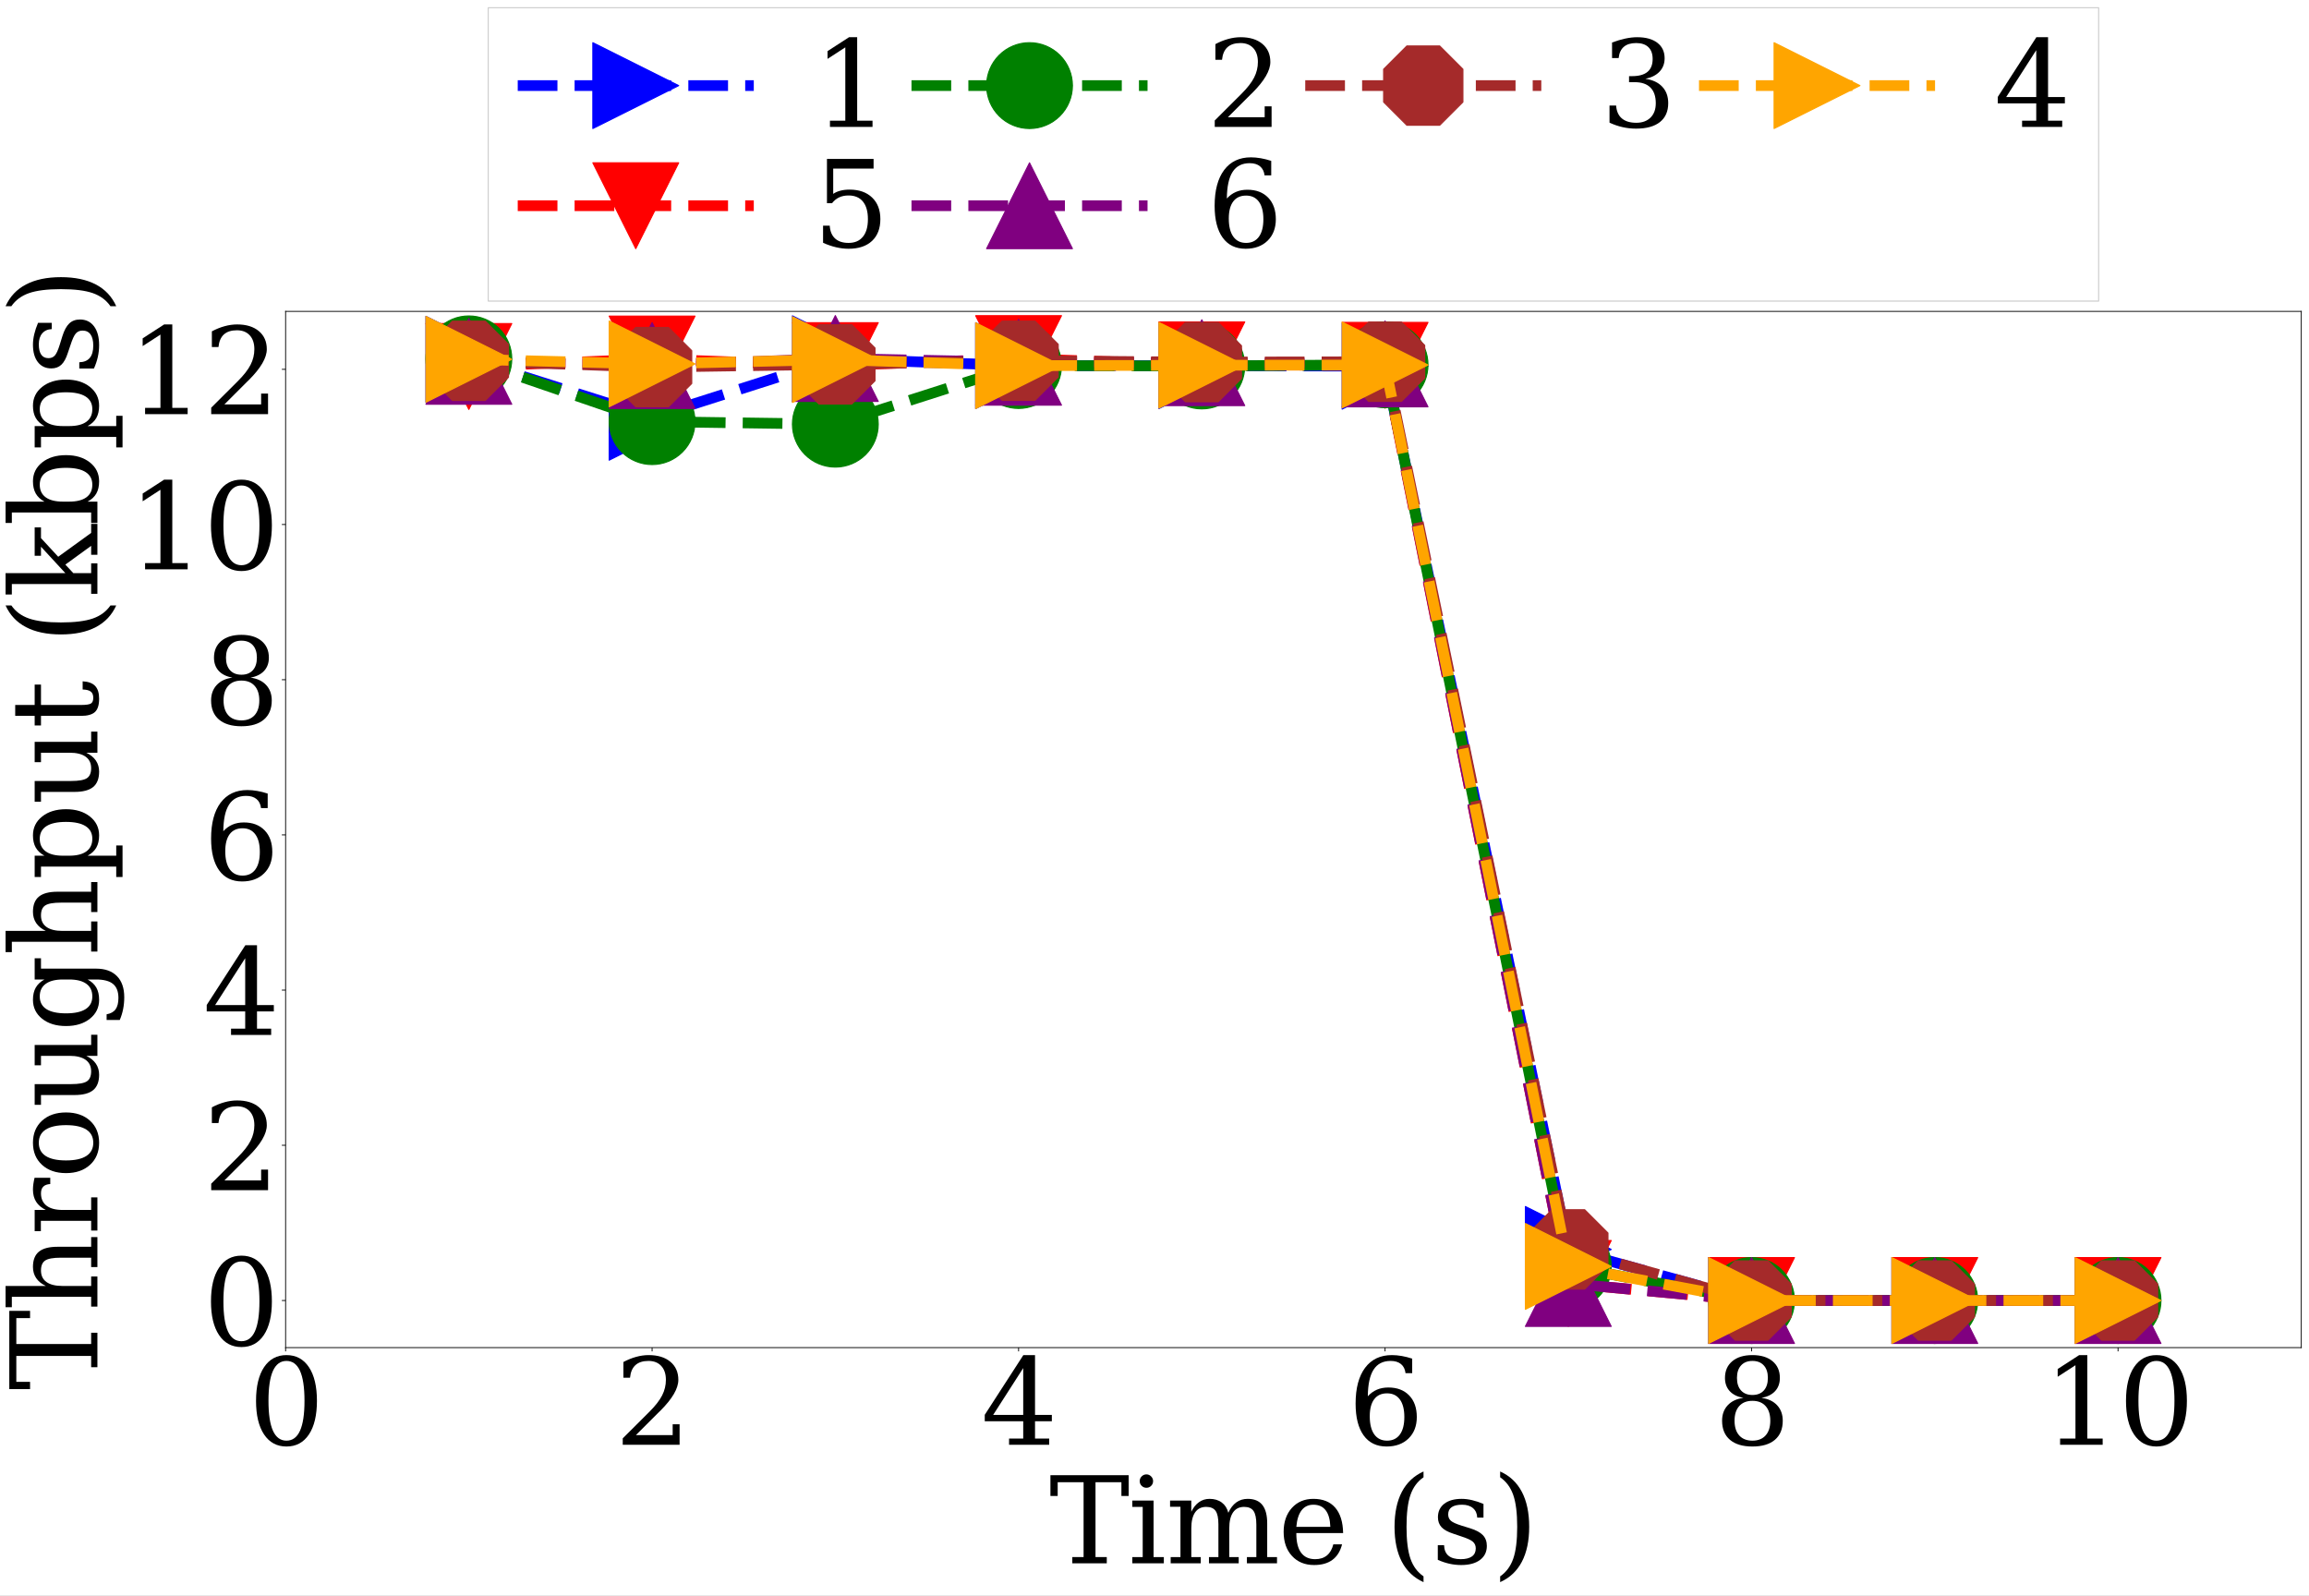 <?xml version="1.0" encoding="utf-8" standalone="no"?>
<!DOCTYPE svg PUBLIC "-//W3C//DTD SVG 1.1//EN"
  "http://www.w3.org/Graphics/SVG/1.1/DTD/svg11.dtd">
<svg xmlns:xlink="http://www.w3.org/1999/xlink" width="2152.038pt" height="1487.097pt" viewBox="0 0 2152.038 1487.097" xmlns="http://www.w3.org/2000/svg" version="1.1">
 <rect x="0" y="0" width="2152.038" height="1487.097" fill="#333333" stroke="none"/>
 <defs>
  <style type="text/css">*{stroke-linejoin: round; stroke-linecap: butt}</style>
 </defs>
 <g id="figure_1">
  <g id="patch_1">
   <path d="M 0 1487.097 
L 2152.038 1487.097 
L 2152.038 0 
L 0 0 
z
" style="fill: #ffffff; stroke: #ffffff; stroke-linejoin: miter"/>
  </g>
  <g id="axes_1">
   <g id="patch_2">
    <path d="M 266.198 1255.979 
L 2144.838 1255.979 
L 2144.838 290.217 
L 266.198 290.217 
z
" style="fill: #ffffff"/>
   </g>
   <g id="matplotlib.axis_1">
    <g id="xtick_1">
     <g id="line2d_1">
      <defs>
       <path id="mc9af93e0f9" d="M 0 0 
L 0 3.5 
" style="stroke: #000000; stroke-width: 0.8"/>
      </defs>
      <g>
       <use xlink:href="#mc9af93e0f9" x="266.198" y="1255.979" style="stroke: #000000; stroke-width: 0.8"/>
      </g>
     </g>
     <g id="text_1">
      <!-- 0 -->
      <g transform="translate(231.205 1346.562) scale(1.1 -1.1)">
       <defs>
        <path id="DejaVuSerif-30" d="M 2034 219 
Q 2513 219 2750 744 
Q 2988 1269 2988 2328 
Q 2988 3391 2750 3916 
Q 2513 4441 2034 4441 
Q 1556 4441 1318 3916 
Q 1081 3391 1081 2328 
Q 1081 1269 1318 744 
Q 1556 219 2034 219 
z
M 2034 -91 
Q 1275 -91 848 546 
Q 422 1184 422 2328 
Q 422 3475 848 4112 
Q 1275 4750 2034 4750 
Q 2797 4750 3222 4112 
Q 3647 3475 3647 2328 
Q 3647 1184 3222 546 
Q 2797 -91 2034 -91 
z
" transform="scale(0.016)"/>
       </defs>
       <use xlink:href="#DejaVuSerif-30"/>
      </g>
     </g>
    </g>
    <g id="xtick_2">
     <g id="line2d_2">
      <g>
       <use xlink:href="#mc9af93e0f9" x="607.769" y="1255.979" style="stroke: #000000; stroke-width: 0.8"/>
      </g>
     </g>
     <g id="text_2">
      <!-- 2 -->
      <g transform="translate(572.776 1346.562) scale(1.1 -1.1)">
       <defs>
        <path id="DejaVuSerif-32" d="M 819 3553 
L 469 3553 
L 469 4384 
Q 803 4563 1142 4656 
Q 1481 4750 1806 4750 
Q 2534 4750 2956 4397 
Q 3378 4044 3378 3438 
Q 3378 2753 2422 1800 
Q 2347 1728 2309 1691 
L 1131 513 
L 3078 513 
L 3078 1088 
L 3444 1088 
L 3444 0 
L 434 0 
L 434 341 
L 1850 1753 
Q 2319 2222 2519 2614 
Q 2719 3006 2719 3438 
Q 2719 3909 2473 4175 
Q 2228 4441 1797 4441 
Q 1350 4441 1106 4219 
Q 863 3997 819 3553 
z
" transform="scale(0.016)"/>
       </defs>
       <use xlink:href="#DejaVuSerif-32"/>
      </g>
     </g>
    </g>
    <g id="xtick_3">
     <g id="line2d_3">
      <g>
       <use xlink:href="#mc9af93e0f9" x="949.34" y="1255.979" style="stroke: #000000; stroke-width: 0.8"/>
      </g>
     </g>
     <g id="text_3">
      <!-- 4 -->
      <g transform="translate(914.347 1346.562) scale(1.1 -1.1)">
       <defs>
        <path id="DejaVuSerif-34" d="M 2234 1581 
L 2234 4063 
L 641 1581 
L 2234 1581 
z
M 3609 0 
L 1484 0 
L 1484 331 
L 2234 331 
L 2234 1247 
L 197 1247 
L 197 1588 
L 2241 4750 
L 2859 4750 
L 2859 1581 
L 3750 1581 
L 3750 1247 
L 2859 1247 
L 2859 331 
L 3609 331 
L 3609 0 
z
" transform="scale(0.016)"/>
       </defs>
       <use xlink:href="#DejaVuSerif-34"/>
      </g>
     </g>
    </g>
    <g id="xtick_4">
     <g id="line2d_4">
      <g>
       <use xlink:href="#mc9af93e0f9" x="1290.911" y="1255.979" style="stroke: #000000; stroke-width: 0.8"/>
      </g>
     </g>
     <g id="text_4">
      <!-- 6 -->
      <g transform="translate(1255.917 1346.562) scale(1.1 -1.1)">
       <defs>
        <path id="DejaVuSerif-36" d="M 2094 219 
Q 2534 219 2771 542 
Q 3009 866 3009 1472 
Q 3009 2078 2771 2401 
Q 2534 2725 2094 2725 
Q 1647 2725 1412 2412 
Q 1178 2100 1178 1509 
Q 1178 888 1415 553 
Q 1653 219 2094 219 
z
M 1075 2569 
Q 1288 2803 1556 2918 
Q 1825 3034 2163 3034 
Q 2859 3034 3264 2615 
Q 3669 2197 3669 1472 
Q 3669 763 3233 336 
Q 2797 -91 2069 -91 
Q 1278 -91 853 498 
Q 428 1088 428 2181 
Q 428 3406 931 4078 
Q 1434 4750 2350 4750 
Q 2597 4750 2869 4703 
Q 3141 4656 3425 4563 
L 3425 3794 
L 3072 3794 
Q 3034 4109 2831 4275 
Q 2628 4441 2284 4441 
Q 1678 4441 1381 3981 
Q 1084 3522 1075 2569 
z
" transform="scale(0.016)"/>
       </defs>
       <use xlink:href="#DejaVuSerif-36"/>
      </g>
     </g>
    </g>
    <g id="xtick_5">
     <g id="line2d_5">
      <g>
       <use xlink:href="#mc9af93e0f9" x="1632.482" y="1255.979" style="stroke: #000000; stroke-width: 0.8"/>
      </g>
     </g>
     <g id="text_5">
      <!-- 8 -->
      <g transform="translate(1597.488 1346.562) scale(1.1 -1.1)">
       <defs>
        <path id="DejaVuSerif-38" d="M 2981 1275 
Q 2981 1775 2732 2051 
Q 2484 2328 2034 2328 
Q 1584 2328 1336 2051 
Q 1088 1775 1088 1275 
Q 1088 772 1336 495 
Q 1584 219 2034 219 
Q 2484 219 2732 495 
Q 2981 772 2981 1275 
z
M 2853 3541 
Q 2853 3966 2637 4203 
Q 2422 4441 2034 4441 
Q 1650 4441 1433 4203 
Q 1216 3966 1216 3541 
Q 1216 3113 1433 2875 
Q 1650 2638 2034 2638 
Q 2422 2638 2637 2875 
Q 2853 3113 2853 3541 
z
M 2516 2484 
Q 3047 2413 3344 2092 
Q 3641 1772 3641 1275 
Q 3641 619 3225 264 
Q 2809 -91 2034 -91 
Q 1263 -91 845 264 
Q 428 619 428 1275 
Q 428 1772 725 2092 
Q 1022 2413 1556 2484 
Q 1084 2569 832 2842 
Q 581 3116 581 3541 
Q 581 4103 968 4426 
Q 1356 4750 2034 4750 
Q 2713 4750 3100 4426 
Q 3488 4103 3488 3541 
Q 3488 3116 3236 2842 
Q 2984 2569 2516 2484 
z
" transform="scale(0.016)"/>
       </defs>
       <use xlink:href="#DejaVuSerif-38"/>
      </g>
     </g>
    </g>
    <g id="xtick_6">
     <g id="line2d_6">
      <g>
       <use xlink:href="#mc9af93e0f9" x="1974.053" y="1255.979" style="stroke: #000000; stroke-width: 0.8"/>
      </g>
     </g>
     <g id="text_6">
      <!-- 10 -->
      <g transform="translate(1904.065 1346.562) scale(1.1 -1.1)">
       <defs>
        <path id="DejaVuSerif-31" d="M 909 0 
L 909 331 
L 1722 331 
L 1722 4213 
L 781 3603 
L 781 4013 
L 1919 4750 
L 2350 4750 
L 2350 331 
L 3163 331 
L 3163 0 
L 909 0 
z
" transform="scale(0.016)"/>
       </defs>
       <use xlink:href="#DejaVuSerif-31"/>
       <use xlink:href="#DejaVuSerif-30" x="63.623"/>
      </g>
     </g>
    </g>
    <g id="text_7">
     <!-- Time (s) -->
     <g transform="translate(977.913 1457.021) scale(1.1 -1.1)">
      <defs>
       <path id="DejaVuSerif-54" d="M 1222 0 
L 1222 331 
L 1819 331 
L 1819 4294 
L 447 4294 
L 447 3566 
L 63 3566 
L 63 4666 
L 4206 4666 
L 4206 3566 
L 3822 3566 
L 3822 4294 
L 2450 4294 
L 2450 331 
L 3047 331 
L 3047 0 
L 1222 0 
z
" transform="scale(0.016)"/>
       <path id="DejaVuSerif-69" d="M 622 4353 
Q 622 4497 726 4603 
Q 831 4709 978 4709 
Q 1122 4709 1226 4603 
Q 1331 4497 1331 4353 
Q 1331 4206 1228 4103 
Q 1125 4000 978 4000 
Q 831 4000 726 4103 
Q 622 4206 622 4353 
z
M 1356 331 
L 1900 331 
L 1900 0 
L 231 0 
L 231 331 
L 781 331 
L 781 2988 
L 231 2988 
L 231 3322 
L 1356 3322 
L 1356 331 
z
" transform="scale(0.016)"/>
       <path id="DejaVuSerif-6d" d="M 3316 2675 
Q 3481 3041 3739 3227 
Q 3997 3413 4341 3413 
Q 4863 3413 5119 3089 
Q 5375 2766 5375 2113 
L 5375 331 
L 5894 331 
L 5894 0 
L 4300 0 
L 4300 331 
L 4800 331 
L 4800 2047 
Q 4800 2556 4650 2772 
Q 4500 2988 4153 2988 
Q 3769 2988 3567 2697 
Q 3366 2406 3366 1850 
L 3366 331 
L 3866 331 
L 3866 0 
L 2291 0 
L 2291 331 
L 2791 331 
L 2791 2069 
Q 2791 2566 2641 2777 
Q 2491 2988 2144 2988 
Q 1759 2988 1557 2697 
Q 1356 2406 1356 1850 
L 1356 331 
L 1856 331 
L 1856 0 
L 263 0 
L 263 331 
L 781 331 
L 781 2994 
L 231 2994 
L 231 3322 
L 1356 3322 
L 1356 2731 
Q 1516 3063 1762 3238 
Q 2009 3413 2322 3413 
Q 2709 3413 2968 3220 
Q 3228 3028 3316 2675 
z
" transform="scale(0.016)"/>
       <path id="DejaVuSerif-65" d="M 3469 1600 
L 991 1600 
L 991 1575 
Q 991 903 1244 561 
Q 1497 219 1991 219 
Q 2369 219 2611 417 
Q 2853 616 2950 1006 
L 3413 1006 
Q 3275 459 2904 184 
Q 2534 -91 1931 -91 
Q 1203 -91 761 389 
Q 319 869 319 1663 
Q 319 2450 753 2931 
Q 1188 3413 1894 3413 
Q 2647 3413 3050 2948 
Q 3453 2484 3469 1600 
z
M 2791 1931 
Q 2772 2513 2545 2808 
Q 2319 3103 1894 3103 
Q 1497 3103 1269 2806 
Q 1041 2509 991 1931 
L 2791 1931 
z
" transform="scale(0.016)"/>
       <path id="DejaVuSerif-20" transform="scale(0.016)"/>
       <path id="DejaVuSerif-28" d="M 2041 -997 
Q 1281 -656 893 83 
Q 506 822 506 1931 
Q 506 3044 893 3783 
Q 1281 4522 2041 4863 
L 2041 4556 
Q 1559 4225 1350 3623 
Q 1141 3022 1141 1931 
Q 1141 844 1350 242 
Q 1559 -359 2041 -691 
L 2041 -997 
z
" transform="scale(0.016)"/>
       <path id="DejaVuSerif-73" d="M 359 184 
L 359 959 
L 691 959 
Q 703 588 923 403 
Q 1144 219 1575 219 
Q 1963 219 2166 364 
Q 2369 509 2369 788 
Q 2369 1006 2220 1140 
Q 2072 1275 1594 1428 
L 1178 1569 
Q 750 1706 558 1912 
Q 366 2119 366 2438 
Q 366 2894 700 3153 
Q 1034 3413 1625 3413 
Q 1888 3413 2178 3344 
Q 2469 3275 2778 3144 
L 2778 2419 
L 2447 2419 
Q 2434 2741 2221 2922 
Q 2009 3103 1644 3103 
Q 1281 3103 1095 2975 
Q 909 2847 909 2591 
Q 909 2381 1050 2254 
Q 1191 2128 1613 1997 
L 2069 1856 
Q 2541 1709 2748 1489 
Q 2956 1269 2956 922 
Q 2956 450 2595 179 
Q 2234 -91 1600 -91 
Q 1278 -91 972 -22 
Q 666 47 359 184 
z
" transform="scale(0.016)"/>
       <path id="DejaVuSerif-29" d="M 453 -997 
L 453 -691 
Q 934 -359 1145 242 
Q 1356 844 1356 1931 
Q 1356 3022 1145 3623 
Q 934 4225 453 4556 
L 453 4863 
Q 1216 4522 1603 3783 
Q 1991 3044 1991 1931 
Q 1991 822 1603 83 
Q 1216 -656 453 -997 
z
" transform="scale(0.016)"/>
      </defs>
      <use xlink:href="#DejaVuSerif-54"/>
      <use xlink:href="#DejaVuSerif-69" x="66.699"/>
      <use xlink:href="#DejaVuSerif-6d" x="98.682"/>
      <use xlink:href="#DejaVuSerif-65" x="193.506"/>
      <use xlink:href="#DejaVuSerif-20" x="252.686"/>
      <use xlink:href="#DejaVuSerif-28" x="284.473"/>
      <use xlink:href="#DejaVuSerif-73" x="323.486"/>
      <use xlink:href="#DejaVuSerif-29" x="374.805"/>
     </g>
    </g>
   </g>
   <g id="matplotlib.axis_2">
    <g id="ytick_1">
     <g id="line2d_7">
      <defs>
       <path id="mf3b4b99e8b" d="M 0 0 
L -3.5 0 
" style="stroke: #000000; stroke-width: 0.8"/>
      </defs>
      <g>
       <use xlink:href="#mf3b4b99e8b" x="266.198" y="1212.08" style="stroke: #000000; stroke-width: 0.8"/>
      </g>
     </g>
     <g id="text_8">
      <!-- 0 -->
      <g transform="translate(189.211 1253.872) scale(1.1 -1.1)">
       <use xlink:href="#DejaVuSerif-30"/>
      </g>
     </g>
    </g>
    <g id="ytick_2">
     <g id="line2d_8">
      <g>
       <use xlink:href="#mf3b4b99e8b" x="266.198" y="1067.431" style="stroke: #000000; stroke-width: 0.8"/>
      </g>
     </g>
     <g id="text_9">
      <!-- 2 -->
      <g transform="translate(189.211 1109.223) scale(1.1 -1.1)">
       <use xlink:href="#DejaVuSerif-32"/>
      </g>
     </g>
    </g>
    <g id="ytick_3">
     <g id="line2d_9">
      <g>
       <use xlink:href="#mf3b4b99e8b" x="266.198" y="922.782" style="stroke: #000000; stroke-width: 0.8"/>
      </g>
     </g>
     <g id="text_10">
      <!-- 4 -->
      <g transform="translate(189.211 964.573) scale(1.1 -1.1)">
       <use xlink:href="#DejaVuSerif-34"/>
      </g>
     </g>
    </g>
    <g id="ytick_4">
     <g id="line2d_10">
      <g>
       <use xlink:href="#mf3b4b99e8b" x="266.198" y="778.133" style="stroke: #000000; stroke-width: 0.8"/>
      </g>
     </g>
     <g id="text_11">
      <!-- 6 -->
      <g transform="translate(189.211 819.924) scale(1.1 -1.1)">
       <use xlink:href="#DejaVuSerif-36"/>
      </g>
     </g>
    </g>
    <g id="ytick_5">
     <g id="line2d_11">
      <g>
       <use xlink:href="#mf3b4b99e8b" x="266.198" y="633.484" style="stroke: #000000; stroke-width: 0.8"/>
      </g>
     </g>
     <g id="text_12">
      <!-- 8 -->
      <g transform="translate(189.211 675.275) scale(1.1 -1.1)">
       <use xlink:href="#DejaVuSerif-38"/>
      </g>
     </g>
    </g>
    <g id="ytick_6">
     <g id="line2d_12">
      <g>
       <use xlink:href="#mf3b4b99e8b" x="266.198" y="488.834" style="stroke: #000000; stroke-width: 0.8"/>
      </g>
     </g>
     <g id="text_13">
      <!-- 10 -->
      <g transform="translate(119.223 530.626) scale(1.1 -1.1)">
       <use xlink:href="#DejaVuSerif-31"/>
       <use xlink:href="#DejaVuSerif-30" x="63.623"/>
      </g>
     </g>
    </g>
    <g id="ytick_7">
     <g id="line2d_13">
      <g>
       <use xlink:href="#mf3b4b99e8b" x="266.198" y="344.185" style="stroke: #000000; stroke-width: 0.8"/>
      </g>
     </g>
     <g id="text_14">
      <!-- 12 -->
      <g transform="translate(119.223 385.977) scale(1.1 -1.1)">
       <use xlink:href="#DejaVuSerif-31"/>
       <use xlink:href="#DejaVuSerif-32" x="63.623"/>
      </g>
     </g>
    </g>
    <g id="text_15">
     <!-- Throughput (kbps) -->
     <g transform="translate(90.783 1295.761) rotate(-90) scale(1.1 -1.1)">
      <defs>
       <path id="DejaVuSerif-68" d="M 263 0 
L 263 331 
L 781 331 
L 781 4531 
L 231 4531 
L 231 4863 
L 1356 4863 
L 1356 2731 
Q 1516 3069 1770 3241 
Q 2025 3413 2363 3413 
Q 2913 3413 3172 3097 
Q 3431 2781 3431 2113 
L 3431 331 
L 3944 331 
L 3944 0 
L 2356 0 
L 2356 331 
L 2853 331 
L 2853 1931 
Q 2853 2541 2704 2764 
Q 2556 2988 2175 2988 
Q 1775 2988 1565 2697 
Q 1356 2406 1356 1850 
L 1356 331 
L 1856 331 
L 1856 0 
L 263 0 
z
" transform="scale(0.016)"/>
       <path id="DejaVuSerif-72" d="M 3059 3328 
L 3059 2497 
L 2728 2497 
Q 2713 2744 2591 2866 
Q 2469 2988 2234 2988 
Q 1809 2988 1582 2694 
Q 1356 2400 1356 1850 
L 1356 331 
L 2022 331 
L 2022 0 
L 263 0 
L 263 331 
L 781 331 
L 781 2994 
L 231 2994 
L 231 3322 
L 1356 3322 
L 1356 2731 
Q 1525 3078 1790 3245 
Q 2056 3413 2438 3413 
Q 2578 3413 2733 3391 
Q 2888 3369 3059 3328 
z
" transform="scale(0.016)"/>
       <path id="DejaVuSerif-6f" d="M 1925 219 
Q 2388 219 2623 584 
Q 2859 950 2859 1663 
Q 2859 2375 2623 2739 
Q 2388 3103 1925 3103 
Q 1463 3103 1227 2739 
Q 991 2375 991 1663 
Q 991 950 1228 584 
Q 1466 219 1925 219 
z
M 1925 -91 
Q 1200 -91 759 389 
Q 319 869 319 1663 
Q 319 2456 758 2934 
Q 1197 3413 1925 3413 
Q 2653 3413 3092 2934 
Q 3531 2456 3531 1663 
Q 3531 869 3092 389 
Q 2653 -91 1925 -91 
z
" transform="scale(0.016)"/>
       <path id="DejaVuSerif-75" d="M 2266 3322 
L 3341 3322 
L 3341 331 
L 3884 331 
L 3884 0 
L 2766 0 
L 2766 588 
Q 2606 256 2353 82 
Q 2100 -91 1766 -91 
Q 1213 -91 952 223 
Q 691 538 691 1209 
L 691 2988 
L 172 2988 
L 172 3322 
L 1269 3322 
L 1269 1388 
Q 1269 781 1417 556 
Q 1566 331 1947 331 
Q 2347 331 2556 625 
Q 2766 919 2766 1478 
L 2766 2988 
L 2266 2988 
L 2266 3322 
z
" transform="scale(0.016)"/>
       <path id="DejaVuSerif-67" d="M 3359 2988 
L 3359 72 
Q 3359 -644 2965 -1033 
Q 2572 -1422 1844 -1422 
Q 1516 -1422 1216 -1362 
Q 916 -1303 641 -1184 
L 641 -488 
L 941 -488 
Q 997 -813 1206 -963 
Q 1416 -1113 1806 -1113 
Q 2313 -1113 2548 -827 
Q 2784 -541 2784 72 
L 2784 519 
Q 2616 206 2355 57 
Q 2094 -91 1709 -91 
Q 1097 -91 708 395 
Q 319 881 319 1663 
Q 319 2444 706 2928 
Q 1094 3413 1709 3413 
Q 2094 3413 2355 3264 
Q 2616 3116 2784 2803 
L 2784 3322 
L 3909 3322 
L 3909 2988 
L 3359 2988 
z
M 2784 1825 
Q 2784 2422 2554 2737 
Q 2325 3053 1888 3053 
Q 1444 3053 1217 2703 
Q 991 2353 991 1663 
Q 991 975 1217 622 
Q 1444 269 1888 269 
Q 2325 269 2554 583 
Q 2784 897 2784 1497 
L 2784 1825 
z
" transform="scale(0.016)"/>
       <path id="DejaVuSerif-70" d="M 1313 1825 
L 1313 1497 
Q 1313 897 1542 583 
Q 1772 269 2209 269 
Q 2650 269 2876 622 
Q 3103 975 3103 1663 
Q 3103 2353 2876 2703 
Q 2650 3053 2209 3053 
Q 1772 3053 1542 2737 
Q 1313 2422 1313 1825 
z
M 738 2988 
L 184 2988 
L 184 3322 
L 1313 3322 
L 1313 2803 
Q 1481 3116 1742 3264 
Q 2003 3413 2388 3413 
Q 3000 3413 3387 2928 
Q 3775 2444 3775 1663 
Q 3775 881 3387 395 
Q 3000 -91 2388 -91 
Q 2003 -91 1742 57 
Q 1481 206 1313 519 
L 1313 -997 
L 1856 -997 
L 1856 -1331 
L 184 -1331 
L 184 -997 
L 738 -997 
L 738 2988 
z
" transform="scale(0.016)"/>
       <path id="DejaVuSerif-74" d="M 691 2988 
L 184 2988 
L 184 3322 
L 691 3322 
L 691 4353 
L 1269 4353 
L 1269 3322 
L 2350 3322 
L 2350 2988 
L 1269 2988 
L 1269 878 
Q 1269 456 1350 337 
Q 1431 219 1650 219 
Q 1875 219 1978 351 
Q 2081 484 2088 781 
L 2522 781 
Q 2497 328 2275 118 
Q 2053 -91 1600 -91 
Q 1103 -91 897 129 
Q 691 350 691 878 
L 691 2988 
z
" transform="scale(0.016)"/>
       <path id="DejaVuSerif-6b" d="M 1831 0 
L 219 0 
L 219 331 
L 738 331 
L 738 4531 
L 184 4531 
L 184 4863 
L 1313 4863 
L 1313 1697 
L 2713 2988 
L 2234 2988 
L 2234 3322 
L 3738 3322 
L 3738 2988 
L 3169 2988 
L 2181 2075 
L 3444 331 
L 3922 331 
L 3922 0 
L 2284 0 
L 2284 331 
L 2759 331 
L 1766 1697 
L 1313 1275 
L 1313 331 
L 1831 331 
L 1831 0 
z
" transform="scale(0.016)"/>
       <path id="DejaVuSerif-62" d="M 738 331 
L 738 4531 
L 184 4531 
L 184 4863 
L 1313 4863 
L 1313 2803 
Q 1481 3116 1742 3264 
Q 2003 3413 2388 3413 
Q 3000 3413 3387 2928 
Q 3775 2444 3775 1663 
Q 3775 881 3387 395 
Q 3000 -91 2388 -91 
Q 2003 -91 1742 57 
Q 1481 206 1313 519 
L 1313 0 
L 184 0 
L 184 331 
L 738 331 
z
M 1313 1497 
Q 1313 897 1542 583 
Q 1772 269 2209 269 
Q 2650 269 2876 622 
Q 3103 975 3103 1663 
Q 3103 2353 2876 2703 
Q 2650 3053 2209 3053 
Q 1772 3053 1542 2737 
Q 1313 2422 1313 1825 
L 1313 1497 
z
" transform="scale(0.016)"/>
      </defs>
      <use xlink:href="#DejaVuSerif-54"/>
      <use xlink:href="#DejaVuSerif-68" x="66.699"/>
      <use xlink:href="#DejaVuSerif-72" x="131.104"/>
      <use xlink:href="#DejaVuSerif-6f" x="178.906"/>
      <use xlink:href="#DejaVuSerif-75" x="239.111"/>
      <use xlink:href="#DejaVuSerif-67" x="303.516"/>
      <use xlink:href="#DejaVuSerif-68" x="367.529"/>
      <use xlink:href="#DejaVuSerif-70" x="431.934"/>
      <use xlink:href="#DejaVuSerif-75" x="495.947"/>
      <use xlink:href="#DejaVuSerif-74" x="560.352"/>
      <use xlink:href="#DejaVuSerif-20" x="600.537"/>
      <use xlink:href="#DejaVuSerif-28" x="632.324"/>
      <use xlink:href="#DejaVuSerif-6b" x="671.338"/>
      <use xlink:href="#DejaVuSerif-62" x="731.934"/>
      <use xlink:href="#DejaVuSerif-70" x="795.947"/>
      <use xlink:href="#DejaVuSerif-73" x="859.961"/>
      <use xlink:href="#DejaVuSerif-29" x="911.279"/>
     </g>
    </g>
   </g>
   <g id="line2d_14">
    <path d="M 436.984 334.814 
L 607.769 388.876 
L 778.555 334.352 
L 949.34 340.783 
L 1120.126 340.83 
L 1290.911 341.291 
L 1461.697 1164.492 
L 1632.482 1212.08 
L 1803.268 1212.08 
L 1974.053 1212.08 
" clip-path="url(#p3bea5002f4)" style="fill: none; stroke-dasharray: 37,16; stroke-dashoffset: 0; stroke: #0000ff; stroke-width: 10"/>
    <defs>
     <path id="m8e61499fae" d="M 40 0 
L -40 -40 
L -40 40 
z
" style="stroke: #0000ff; stroke-linejoin: miter"/>
    </defs>
    <g clip-path="url(#p3bea5002f4)">
     <use xlink:href="#m8e61499fae" x="436.984" y="334.814" style="fill: #0000ff; stroke: #0000ff; stroke-linejoin: miter"/>
     <use xlink:href="#m8e61499fae" x="607.769" y="388.876" style="fill: #0000ff; stroke: #0000ff; stroke-linejoin: miter"/>
     <use xlink:href="#m8e61499fae" x="778.555" y="334.352" style="fill: #0000ff; stroke: #0000ff; stroke-linejoin: miter"/>
     <use xlink:href="#m8e61499fae" x="949.34" y="340.783" style="fill: #0000ff; stroke: #0000ff; stroke-linejoin: miter"/>
     <use xlink:href="#m8e61499fae" x="1120.126" y="340.83" style="fill: #0000ff; stroke: #0000ff; stroke-linejoin: miter"/>
     <use xlink:href="#m8e61499fae" x="1290.911" y="341.291" style="fill: #0000ff; stroke: #0000ff; stroke-linejoin: miter"/>
     <use xlink:href="#m8e61499fae" x="1461.697" y="1164.492" style="fill: #0000ff; stroke: #0000ff; stroke-linejoin: miter"/>
     <use xlink:href="#m8e61499fae" x="1632.482" y="1212.08" style="fill: #0000ff; stroke: #0000ff; stroke-linejoin: miter"/>
     <use xlink:href="#m8e61499fae" x="1803.268" y="1212.08" style="fill: #0000ff; stroke: #0000ff; stroke-linejoin: miter"/>
     <use xlink:href="#m8e61499fae" x="1974.053" y="1212.08" style="fill: #0000ff; stroke: #0000ff; stroke-linejoin: miter"/>
    </g>
   </g>
   <g id="line2d_15">
    <path d="M 436.984 341.581 
L 607.769 334.616 
L 778.555 340.737 
L 949.34 334.223 
L 1120.126 340.038 
L 1290.911 340.477 
L 1461.697 1196.188 
L 1632.482 1212.08 
L 1803.268 1212.08 
L 1974.053 1212.08 
" clip-path="url(#p3bea5002f4)" style="fill: none; stroke-dasharray: 37,16; stroke-dashoffset: 0; stroke: #ff0000; stroke-width: 10"/>
    <defs>
     <path id="m70a27fc5c2" d="M -0 40 
L 40 -40 
L -40 -40 
z
" style="stroke: #ff0000; stroke-linejoin: miter"/>
    </defs>
    <g clip-path="url(#p3bea5002f4)">
     <use xlink:href="#m70a27fc5c2" x="436.984" y="341.581" style="fill: #ff0000; stroke: #ff0000; stroke-linejoin: miter"/>
     <use xlink:href="#m70a27fc5c2" x="607.769" y="334.616" style="fill: #ff0000; stroke: #ff0000; stroke-linejoin: miter"/>
     <use xlink:href="#m70a27fc5c2" x="778.555" y="340.737" style="fill: #ff0000; stroke: #ff0000; stroke-linejoin: miter"/>
     <use xlink:href="#m70a27fc5c2" x="949.34" y="334.223" style="fill: #ff0000; stroke: #ff0000; stroke-linejoin: miter"/>
     <use xlink:href="#m70a27fc5c2" x="1120.126" y="340.038" style="fill: #ff0000; stroke: #ff0000; stroke-linejoin: miter"/>
     <use xlink:href="#m70a27fc5c2" x="1290.911" y="340.477" style="fill: #ff0000; stroke: #ff0000; stroke-linejoin: miter"/>
     <use xlink:href="#m70a27fc5c2" x="1461.697" y="1196.188" style="fill: #ff0000; stroke: #ff0000; stroke-linejoin: miter"/>
     <use xlink:href="#m70a27fc5c2" x="1632.482" y="1212.08" style="fill: #ff0000; stroke: #ff0000; stroke-linejoin: miter"/>
     <use xlink:href="#m70a27fc5c2" x="1803.268" y="1212.08" style="fill: #ff0000; stroke: #ff0000; stroke-linejoin: miter"/>
     <use xlink:href="#m70a27fc5c2" x="1974.053" y="1212.08" style="fill: #ff0000; stroke: #ff0000; stroke-linejoin: miter"/>
    </g>
   </g>
   <g id="line2d_16">
    <path d="M 436.984 334.468 
L 607.769 392.968 
L 778.555 395.329 
L 949.34 340.673 
L 1120.126 341.078 
L 1290.911 339.988 
L 1461.697 1180.256 
L 1632.482 1212.08 
L 1803.268 1212.08 
L 1974.053 1212.08 
" clip-path="url(#p3bea5002f4)" style="fill: none; stroke-dasharray: 37,16; stroke-dashoffset: 0; stroke: #008000; stroke-width: 10"/>
    <defs>
     <path id="m939ae65e16" d="M 0 40 
C 10.608 40 20.783 35.785 28.284 28.284 
C 35.785 20.783 40 10.608 40 0 
C 40 -10.608 35.785 -20.783 28.284 -28.284 
C 20.783 -35.785 10.608 -40 0 -40 
C -10.608 -40 -20.783 -35.785 -28.284 -28.284 
C -35.785 -20.783 -40 -10.608 -40 0 
C -40 10.608 -35.785 20.783 -28.284 28.284 
C -20.783 35.785 -10.608 40 0 40 
z
" style="stroke: #008000"/>
    </defs>
    <g clip-path="url(#p3bea5002f4)">
     <use xlink:href="#m939ae65e16" x="436.984" y="334.468" style="fill: #008000; stroke: #008000"/>
     <use xlink:href="#m939ae65e16" x="607.769" y="392.968" style="fill: #008000; stroke: #008000"/>
     <use xlink:href="#m939ae65e16" x="778.555" y="395.329" style="fill: #008000; stroke: #008000"/>
     <use xlink:href="#m939ae65e16" x="949.34" y="340.673" style="fill: #008000; stroke: #008000"/>
     <use xlink:href="#m939ae65e16" x="1120.126" y="341.078" style="fill: #008000; stroke: #008000"/>
     <use xlink:href="#m939ae65e16" x="1290.911" y="339.988" style="fill: #008000; stroke: #008000"/>
     <use xlink:href="#m939ae65e16" x="1461.697" y="1180.256" style="fill: #008000; stroke: #008000"/>
     <use xlink:href="#m939ae65e16" x="1632.482" y="1212.08" style="fill: #008000; stroke: #008000"/>
     <use xlink:href="#m939ae65e16" x="1803.268" y="1212.08" style="fill: #008000; stroke: #008000"/>
     <use xlink:href="#m939ae65e16" x="1974.053" y="1212.08" style="fill: #008000; stroke: #008000"/>
    </g>
   </g>
   <g id="line2d_17">
    <path d="M 436.984 336.753 
L 607.769 340.71 
L 778.555 334.115 
L 949.34 337.597 
L 1120.126 338.031 
L 1290.911 339.152 
L 1461.697 1196.216 
L 1632.482 1212.08 
L 1803.268 1212.08 
L 1974.053 1212.08 
" clip-path="url(#p3bea5002f4)" style="fill: none; stroke-dasharray: 37,16; stroke-dashoffset: 0; stroke: #800080; stroke-width: 10"/>
    <defs>
     <path id="me0f43bb4d9" d="M 0 -40 
L -40 40 
L 40 40 
z
" style="stroke: #800080; stroke-linejoin: miter"/>
    </defs>
    <g clip-path="url(#p3bea5002f4)">
     <use xlink:href="#me0f43bb4d9" x="436.984" y="336.753" style="fill: #800080; stroke: #800080; stroke-linejoin: miter"/>
     <use xlink:href="#me0f43bb4d9" x="607.769" y="340.71" style="fill: #800080; stroke: #800080; stroke-linejoin: miter"/>
     <use xlink:href="#me0f43bb4d9" x="778.555" y="334.115" style="fill: #800080; stroke: #800080; stroke-linejoin: miter"/>
     <use xlink:href="#me0f43bb4d9" x="949.34" y="337.597" style="fill: #800080; stroke: #800080; stroke-linejoin: miter"/>
     <use xlink:href="#me0f43bb4d9" x="1120.126" y="338.031" style="fill: #800080; stroke: #800080; stroke-linejoin: miter"/>
     <use xlink:href="#me0f43bb4d9" x="1290.911" y="339.152" style="fill: #800080; stroke: #800080; stroke-linejoin: miter"/>
     <use xlink:href="#me0f43bb4d9" x="1461.697" y="1196.216" style="fill: #800080; stroke: #800080; stroke-linejoin: miter"/>
     <use xlink:href="#me0f43bb4d9" x="1632.482" y="1212.08" style="fill: #800080; stroke: #800080; stroke-linejoin: miter"/>
     <use xlink:href="#me0f43bb4d9" x="1803.268" y="1212.08" style="fill: #800080; stroke: #800080; stroke-linejoin: miter"/>
     <use xlink:href="#me0f43bb4d9" x="1974.053" y="1212.08" style="fill: #800080; stroke: #800080; stroke-linejoin: miter"/>
    </g>
   </g>
   <g id="line2d_18">
    <path d="M 436.984 336.262 
L 607.769 342.147 
L 778.555 339.629 
L 949.34 336.192 
L 1120.126 337.497 
L 1290.911 337.161 
L 1461.697 1164.448 
L 1632.482 1212.08 
L 1803.268 1212.08 
L 1974.053 1212.08 
" clip-path="url(#p3bea5002f4)" style="fill: none; stroke-dasharray: 37,16; stroke-dashoffset: 0; stroke: #a52a2a; stroke-width: 10"/>
    <defs>
     <path id="mad281802a0" d="M -15.307 -36.955 
L -36.955 -15.307 
L -36.955 15.307 
L -15.307 36.955 
L 15.307 36.955 
L 36.955 15.307 
L 36.955 -15.307 
L 15.307 -36.955 
z
" style="stroke: #a52a2a; stroke-linejoin: miter"/>
    </defs>
    <g clip-path="url(#p3bea5002f4)">
     <use xlink:href="#mad281802a0" x="436.984" y="336.262" style="fill: #a52a2a; stroke: #a52a2a; stroke-linejoin: miter"/>
     <use xlink:href="#mad281802a0" x="607.769" y="342.147" style="fill: #a52a2a; stroke: #a52a2a; stroke-linejoin: miter"/>
     <use xlink:href="#mad281802a0" x="778.555" y="339.629" style="fill: #a52a2a; stroke: #a52a2a; stroke-linejoin: miter"/>
     <use xlink:href="#mad281802a0" x="949.34" y="336.192" style="fill: #a52a2a; stroke: #a52a2a; stroke-linejoin: miter"/>
     <use xlink:href="#mad281802a0" x="1120.126" y="337.497" style="fill: #a52a2a; stroke: #a52a2a; stroke-linejoin: miter"/>
     <use xlink:href="#mad281802a0" x="1290.911" y="337.161" style="fill: #a52a2a; stroke: #a52a2a; stroke-linejoin: miter"/>
     <use xlink:href="#mad281802a0" x="1461.697" y="1164.448" style="fill: #a52a2a; stroke: #a52a2a; stroke-linejoin: miter"/>
     <use xlink:href="#mad281802a0" x="1632.482" y="1212.08" style="fill: #a52a2a; stroke: #a52a2a; stroke-linejoin: miter"/>
     <use xlink:href="#mad281802a0" x="1803.268" y="1212.08" style="fill: #a52a2a; stroke: #a52a2a; stroke-linejoin: miter"/>
     <use xlink:href="#mad281802a0" x="1974.053" y="1212.08" style="fill: #a52a2a; stroke: #a52a2a; stroke-linejoin: miter"/>
    </g>
   </g>
   <g id="line2d_19">
    <path d="M 436.984 334.876 
L 607.769 339.166 
L 778.555 335.093 
L 949.34 340.81 
L 1120.126 340.436 
L 1290.911 340.168 
L 1461.697 1180.308 
L 1632.482 1212.08 
L 1803.268 1212.08 
L 1974.053 1212.08 
" clip-path="url(#p3bea5002f4)" style="fill: none; stroke-dasharray: 37,16; stroke-dashoffset: 0; stroke: #ffa500; stroke-width: 10"/>
    <defs>
     <path id="ma71feccbef" d="M 40 0 
L -40 -40 
L -40 40 
z
" style="stroke: #ffa500; stroke-linejoin: miter"/>
    </defs>
    <g clip-path="url(#p3bea5002f4)">
     <use xlink:href="#ma71feccbef" x="436.984" y="334.876" style="fill: #ffa500; stroke: #ffa500; stroke-linejoin: miter"/>
     <use xlink:href="#ma71feccbef" x="607.769" y="339.166" style="fill: #ffa500; stroke: #ffa500; stroke-linejoin: miter"/>
     <use xlink:href="#ma71feccbef" x="778.555" y="335.093" style="fill: #ffa500; stroke: #ffa500; stroke-linejoin: miter"/>
     <use xlink:href="#ma71feccbef" x="949.34" y="340.81" style="fill: #ffa500; stroke: #ffa500; stroke-linejoin: miter"/>
     <use xlink:href="#ma71feccbef" x="1120.126" y="340.436" style="fill: #ffa500; stroke: #ffa500; stroke-linejoin: miter"/>
     <use xlink:href="#ma71feccbef" x="1290.911" y="340.168" style="fill: #ffa500; stroke: #ffa500; stroke-linejoin: miter"/>
     <use xlink:href="#ma71feccbef" x="1461.697" y="1180.308" style="fill: #ffa500; stroke: #ffa500; stroke-linejoin: miter"/>
     <use xlink:href="#ma71feccbef" x="1632.482" y="1212.08" style="fill: #ffa500; stroke: #ffa500; stroke-linejoin: miter"/>
     <use xlink:href="#ma71feccbef" x="1803.268" y="1212.08" style="fill: #ffa500; stroke: #ffa500; stroke-linejoin: miter"/>
     <use xlink:href="#ma71feccbef" x="1974.053" y="1212.08" style="fill: #ffa500; stroke: #ffa500; stroke-linejoin: miter"/>
    </g>
   </g>
   <g id="patch_3">
    <path d="M 266.198 1255.979 
L 266.198 290.217 
" style="fill: none; stroke: #000000; stroke-width: 0.8; stroke-linejoin: miter; stroke-linecap: square"/>
   </g>
   <g id="patch_4">
    <path d="M 2144.838 1255.979 
L 2144.838 290.217 
" style="fill: none; stroke: #000000; stroke-width: 0.8; stroke-linejoin: miter; stroke-linecap: square"/>
   </g>
   <g id="patch_5">
    <path d="M 266.198 1255.979 
L 2144.838 1255.979 
" style="fill: none; stroke: #000000; stroke-width: 0.8; stroke-linejoin: miter; stroke-linecap: square"/>
   </g>
   <g id="patch_6">
    <path d="M 266.198 290.217 
L 2144.838 290.217 
" style="fill: none; stroke: #000000; stroke-width: 0.8; stroke-linejoin: miter; stroke-linecap: square"/>
   </g>
   <g id="legend_1">
    <g id="patch_7">
     <path d="M 455.043 280.619 
L 1955.993 280.619 
L 1955.993 7.2 
L 455.043 7.2 
z
" style="fill: #ffffff; stroke: #cccccc; stroke-linejoin: miter"/>
    </g>
    <g id="line2d_20">
     <path d="M 482.543 79.783 
L 592.543 79.783 
L 702.543 79.783 
" style="fill: none; stroke-dasharray: 37,16; stroke-dashoffset: 0; stroke: #0000ff; stroke-width: 10"/>
     <g>
      <use xlink:href="#m8e61499fae" x="592.543" y="79.783" style="fill: #0000ff; stroke: #0000ff; stroke-linejoin: miter"/>
     </g>
    </g>
    <g id="text_16">
     <!-- 1 -->
     <g transform="translate(757.543 118.283) scale(1.1 -1.1)">
      <use xlink:href="#DejaVuSerif-31"/>
     </g>
    </g>
    <g id="line2d_21">
     <path d="M 482.543 191.742 
L 592.543 191.742 
L 702.543 191.742 
" style="fill: none; stroke-dasharray: 37,16; stroke-dashoffset: 0; stroke: #ff0000; stroke-width: 10"/>
     <g>
      <use xlink:href="#m70a27fc5c2" x="592.543" y="191.742" style="fill: #ff0000; stroke: #ff0000; stroke-linejoin: miter"/>
     </g>
    </g>
    <g id="text_17">
     <!-- 5 -->
     <g transform="translate(757.543 230.242) scale(1.1 -1.1)">
      <defs>
       <path id="DejaVuSerif-35" d="M 3219 4666 
L 3219 4153 
L 1081 4153 
L 1081 2816 
Q 1244 2928 1461 2984 
Q 1678 3041 1947 3041 
Q 2703 3041 3140 2622 
Q 3578 2203 3578 1478 
Q 3578 738 3136 323 
Q 2694 -91 1894 -91 
Q 1572 -91 1234 -12 
Q 897 66 544 225 
L 544 1131 
L 897 1131 
Q 925 688 1179 453 
Q 1434 219 1894 219 
Q 2388 219 2653 544 
Q 2919 869 2919 1478 
Q 2919 2084 2655 2407 
Q 2391 2731 1894 2731 
Q 1613 2731 1398 2631 
Q 1184 2531 1019 2322 
L 750 2322 
L 750 4666 
L 3219 4666 
z
" transform="scale(0.016)"/>
      </defs>
      <use xlink:href="#DejaVuSerif-35"/>
     </g>
    </g>
    <g id="line2d_22">
     <path d="M 849.531 79.783 
L 959.531 79.783 
L 1069.531 79.783 
" style="fill: none; stroke-dasharray: 37,16; stroke-dashoffset: 0; stroke: #008000; stroke-width: 10"/>
     <g>
      <use xlink:href="#m939ae65e16" x="959.531" y="79.783" style="fill: #008000; stroke: #008000"/>
     </g>
    </g>
    <g id="text_18">
     <!-- 2 -->
     <g transform="translate(1124.531 118.283) scale(1.1 -1.1)">
      <use xlink:href="#DejaVuSerif-32"/>
     </g>
    </g>
    <g id="line2d_23">
     <path d="M 849.531 191.742 
L 959.531 191.742 
L 1069.531 191.742 
" style="fill: none; stroke-dasharray: 37,16; stroke-dashoffset: 0; stroke: #800080; stroke-width: 10"/>
     <g>
      <use xlink:href="#me0f43bb4d9" x="959.531" y="191.742" style="fill: #800080; stroke: #800080; stroke-linejoin: miter"/>
     </g>
    </g>
    <g id="text_19">
     <!-- 6 -->
     <g transform="translate(1124.531 230.242) scale(1.1 -1.1)">
      <use xlink:href="#DejaVuSerif-36"/>
     </g>
    </g>
    <g id="line2d_24">
     <path d="M 1216.518 79.783 
L 1326.518 79.783 
L 1436.518 79.783 
" style="fill: none; stroke-dasharray: 37,16; stroke-dashoffset: 0; stroke: #a52a2a; stroke-width: 10"/>
     <g>
      <use xlink:href="#mad281802a0" x="1326.518" y="79.783" style="fill: #a52a2a; stroke: #a52a2a; stroke-linejoin: miter"/>
     </g>
    </g>
    <g id="text_20">
     <!-- 3 -->
     <g transform="translate(1491.518 118.283) scale(1.1 -1.1)">
      <defs>
       <path id="DejaVuSerif-33" d="M 622 4469 
Q 988 4606 1323 4678 
Q 1659 4750 1953 4750 
Q 2638 4750 3022 4454 
Q 3406 4159 3406 3634 
Q 3406 3213 3140 2930 
Q 2875 2647 2388 2547 
Q 2963 2466 3280 2130 
Q 3597 1794 3597 1259 
Q 3597 606 3158 257 
Q 2719 -91 1894 -91 
Q 1528 -91 1179 -12 
Q 831 66 488 225 
L 488 1131 
L 838 1131 
Q 869 681 1141 450 
Q 1413 219 1906 219 
Q 2384 219 2661 495 
Q 2938 772 2938 1253 
Q 2938 1803 2653 2086 
Q 2369 2369 1819 2369 
L 1522 2369 
L 1522 2688 
L 1678 2688 
Q 2225 2688 2498 2914 
Q 2772 3141 2772 3597 
Q 2772 4006 2547 4223 
Q 2322 4441 1900 4441 
Q 1478 4441 1245 4241 
Q 1013 4041 972 3647 
L 622 3647 
L 622 4469 
z
" transform="scale(0.016)"/>
      </defs>
      <use xlink:href="#DejaVuSerif-33"/>
     </g>
    </g>
    <g id="line2d_25">
     <path d="M 1583.506 79.783 
L 1693.506 79.783 
L 1803.506 79.783 
" style="fill: none; stroke-dasharray: 37,16; stroke-dashoffset: 0; stroke: #ffa500; stroke-width: 10"/>
     <g>
      <use xlink:href="#ma71feccbef" x="1693.506" y="79.783" style="fill: #ffa500; stroke: #ffa500; stroke-linejoin: miter"/>
     </g>
    </g>
    <g id="text_21">
     <!-- 4 -->
     <g transform="translate(1858.506 118.283) scale(1.1 -1.1)">
      <use xlink:href="#DejaVuSerif-34"/>
     </g>
    </g>
   </g>
  </g>
 </g>
 <defs>
  <clipPath id="p3bea5002f4">
   <rect x="266.198" y="290.217" width="1878.64" height="965.762"/>
  </clipPath>
 </defs>
</svg>
